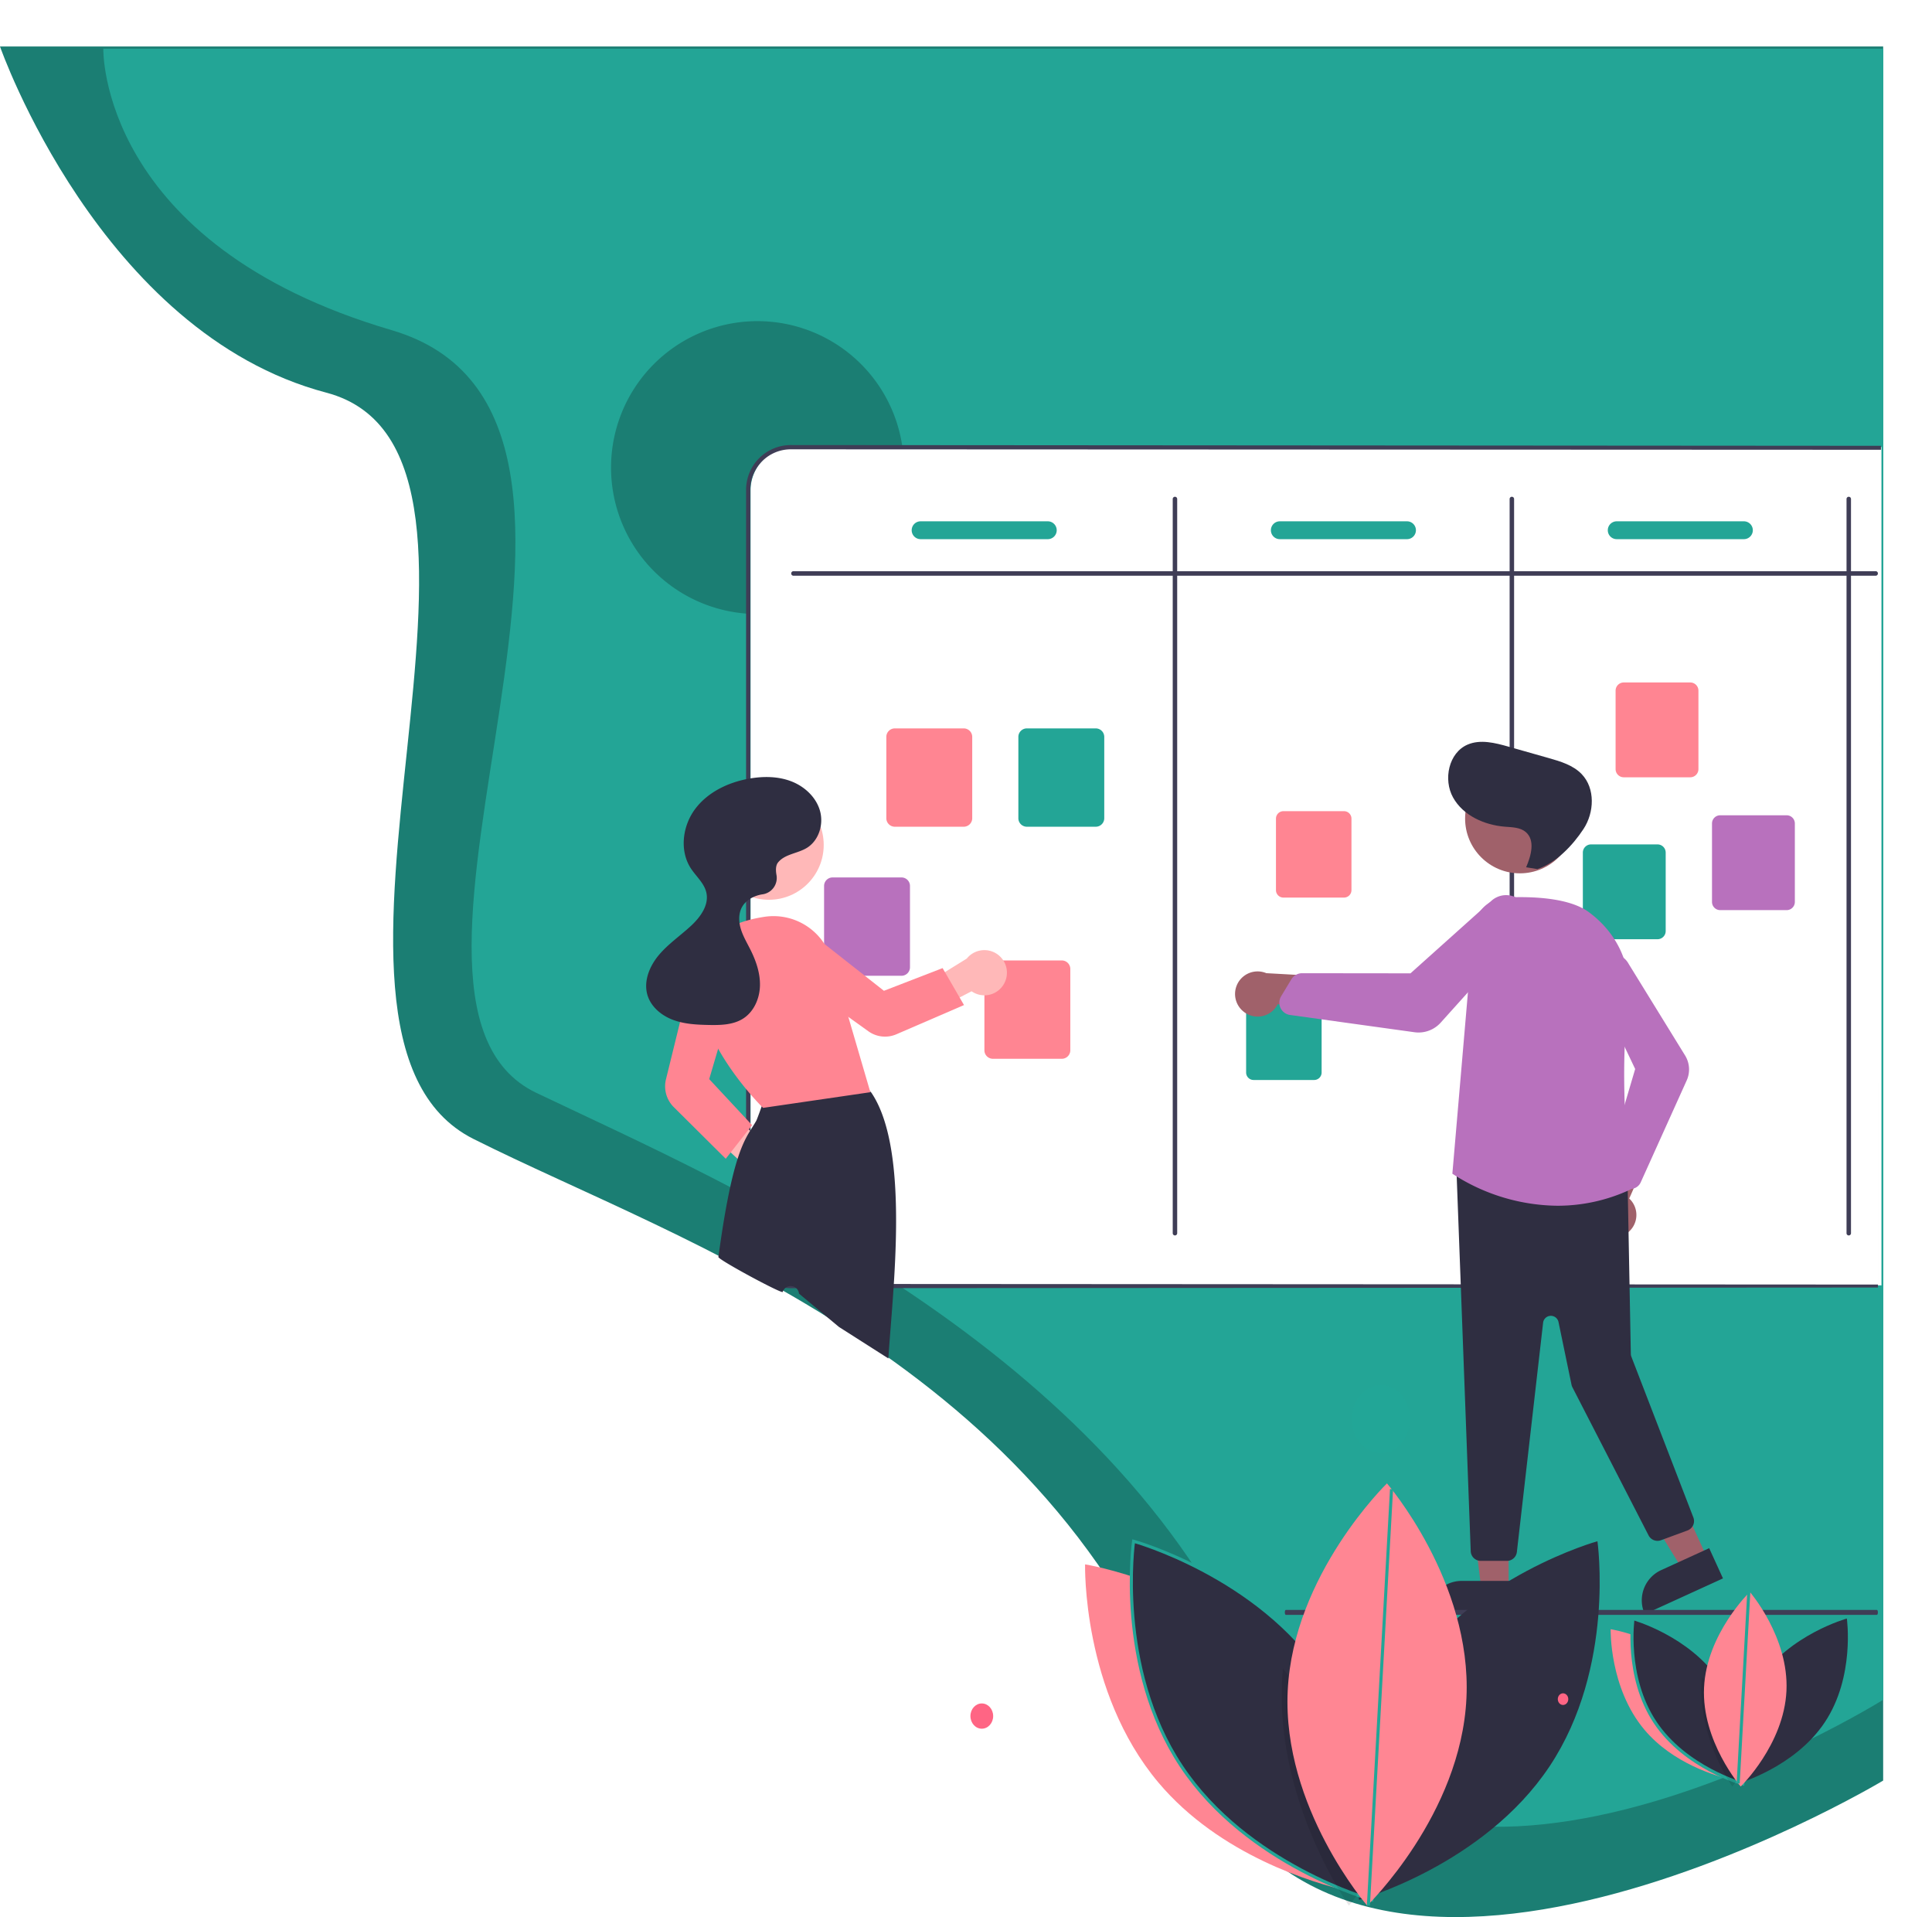 <svg xmlns="http://www.w3.org/2000/svg" xmlns:xlink="http://www.w3.org/1999/xlink" width="1249.371" height="1239.42" viewBox="0 0 1249.371 1239.42">
  <defs>
    <filter id="Tracé_179" x="35.3" y="0" width="1214.071" height="1212.555" filterUnits="userSpaceOnUse">
      <feOffset dy="1" input="SourceAlpha"/>
      <feGaussianBlur stdDeviation="10.5" result="blur"/>
      <feFlood flood-opacity="0.161"/>
      <feComposite operator="in" in2="blur"/>
      <feComposite in="SourceGraphic"/>
    </filter>
  </defs>
  <g id="illustrationHome_V3" transform="translate(-703.615 30.013)">
    <path id="Tracé_178" data-name="Tracé 178" d="M-1637.385,5064.044s64.552,185.147,210.984,223.792-38.709,415.286,95.172,482.487,372.242,142.822,462.019,386.864,449.616,27.97,449.616,27.97V5064.044Z" transform="translate(2341 -5064)" fill="#1b7e73"/>
    <g transform="matrix(1, 0, 0, 1, 703.61, -30.01)" filter="url(#Tracé_179)">
      <path id="Tracé_179-2" data-name="Tracé 179" d="M-1651.582,5064.487s-3.021,126.317,186.413,181.937-34.1,432.272,93.651,493.134,369.374,163.792,463.862,375.779,407.142,16.539,407.142,16.539V5064.487Z" transform="translate(1718.39 -5033.99)" fill="#23a596"/>
    </g>
    <g id="undraw_Scrum_board_re_wk7v" transform="translate(982 178.613)">
      <path id="Tracé_225" data-name="Tracé 225" d="M28,0H731.3V542H28A28,28,0,0,1,0,514V28A28,28,0,0,1,28,0Z" transform="translate(207 80.387)" fill="#fff"/>
      <path id="Tracé_180" data-name="Tracé 180" d="M426.335,242.453H352.291A26.872,26.872,0,0,0,325.443,269.3v80.276c-.947-.057-1.893-.141-2.826-.254a94.673,94.673,0,1,1,103.294-109.7C426.066,240.56,426.208,241.507,426.335,242.453Z" transform="translate(-121.09 -161.495)" fill="#1b7e73"/>
      <path id="Tracé_181" data-name="Tracé 181" d="M1031.721,216.985l-704.976-.49A28.938,28.938,0,0,0,297.838,245.4V732.688a28.938,28.938,0,0,0,28.907,28.907l703.039-.424Zm-1.937,542.26-703.039-.4a26.177,26.177,0,0,1-26.154-26.154V245.4a26.177,26.177,0,0,1,26.154-26.154l704.976.3Z" transform="translate(-93.75 -137.384)" fill="#3f3d56"/>
      <path id="Tracé_182" data-name="Tracé 182" d="M1052.413,274.75H352a1.478,1.478,0,0,1,0-2.886h700.417a1.478,1.478,0,0,1,0,2.886Z" transform="translate(-117.571 -111.179)" fill="#3f3d56"/>
      <path id="Tracé_183" data-name="Tracé 183" d="M523.281,716.064a1.443,1.443,0,0,1-1.443-1.443V239.938a1.443,1.443,0,0,1,2.886,0V714.621a1.443,1.443,0,0,1-1.443,1.443Z" transform="translate(-41.851 -125.955)" fill="#3f3d56"/>
      <path id="Tracé_184" data-name="Tracé 184" d="M674.281,716.064a1.443,1.443,0,0,1-1.443-1.443V239.938a1.443,1.443,0,0,1,2.886,0V714.621A1.443,1.443,0,0,1,674.281,716.064Z" transform="translate(25.013 -125.955)" fill="#3f3d56"/>
      <path id="Tracé_185" data-name="Tracé 185" d="M825.281,716.064a1.443,1.443,0,0,1-1.443-1.443V239.938a1.443,1.443,0,0,1,2.886,0V714.621A1.443,1.443,0,0,1,825.281,716.064Z" transform="translate(91.876 -125.955)" fill="#3f3d56"/>
      <path id="Tracé_186" data-name="Tracé 186" d="M434.772,388.536H390.2a5.5,5.5,0,0,1-5.489-5.489V330.452a5.5,5.5,0,0,1,5.489-5.489h44.569a5.5,5.5,0,0,1,5.489,5.489v52.595a5.5,5.5,0,0,1-5.489,5.489Z" transform="translate(-89.931 -62.667)" fill="#ff8592"/>
      <path id="Tracé_187" data-name="Tracé 187" d="M486.772,511.536H442.2a5.5,5.5,0,0,1-5.489-5.489V453.452a5.5,5.5,0,0,1,5.489-5.489h44.569a5.5,5.5,0,0,1,5.489,5.489v52.595A5.5,5.5,0,0,1,486.772,511.536Z" transform="translate(-78.505 -35.638)" fill="#ff8592"/>
      <path id="Tracé_188" data-name="Tracé 188" d="M598.71,406.837H559.538a4.829,4.829,0,0,1-4.824-4.824V355.787a4.83,4.83,0,0,1,4.824-4.824H598.71a4.83,4.83,0,0,1,4.824,4.824v46.226A4.83,4.83,0,0,1,598.71,406.837Z" transform="translate(-7.967 -35.154)" fill="#ff8592"/>
      <path id="Tracé_189" data-name="Tracé 189" d="M755.992,365.275H713.008a5.3,5.3,0,0,1-5.294-5.294V309.257a5.3,5.3,0,0,1,5.294-5.294h42.984a5.3,5.3,0,0,1,5.294,5.294v50.725A5.3,5.3,0,0,1,755.992,365.275Z" transform="translate(58.66 -71.366)" fill="#ff8592"/>
      <path id="Tracé_193" data-name="Tracé 193" d="M808.992,438.275H766.008a5.3,5.3,0,0,1-5.294-5.294V382.257a5.3,5.3,0,0,1,5.294-5.294h42.984a5.3,5.3,0,0,1,5.294,5.294v50.725A5.3,5.3,0,0,1,808.992,438.275Z" transform="translate(68.008 -58.491)" fill="#b871bd"/>
      <path id="Tracé_194" data-name="Tracé 194" d="M737.992,454.275H695.008a5.3,5.3,0,0,1-5.294-5.294V398.257a5.3,5.3,0,0,1,5.294-5.294h42.985a5.3,5.3,0,0,1,5.294,5.294v50.725A5.3,5.3,0,0,1,737.992,454.275Z" transform="translate(55.485 -55.669)" fill="#23a596"/>
      <path id="Tracé_195" data-name="Tracé 195" d="M580.71,516.837H541.538a4.83,4.83,0,0,1-4.824-4.824V465.787a4.83,4.83,0,0,1,4.824-4.824H580.71a4.83,4.83,0,0,1,4.824,4.824v46.226a4.83,4.83,0,0,1-4.824,4.824Z" transform="translate(-9.264 -27.23)" fill="#23a596"/>
      <path id="Tracé_196" data-name="Tracé 196" d="M401.772,467.536H357.2a5.5,5.5,0,0,1-5.489-5.489V409.452a5.5,5.5,0,0,1,5.489-5.489h44.569a5.5,5.5,0,0,1,5.489,5.489v52.595a5.5,5.5,0,0,1-5.489,5.489Z" transform="translate(-97.183 -45.307)" fill="#b871bd"/>
      <path id="Tracé_197" data-name="Tracé 197" d="M504.772,388.536H460.2a5.5,5.5,0,0,1-5.489-5.489V330.452a5.5,5.5,0,0,1,5.489-5.489h44.569a5.5,5.5,0,0,1,5.489,5.489v52.595a5.5,5.5,0,0,1-5.489,5.489Z" transform="translate(-74.55 -62.667)" fill="#23a596"/>
      <path id="Tracé_198" data-name="Tracé 198" d="M492.849,261.038h-82.24a5.771,5.771,0,0,1,0-11.542h82.24a5.771,5.771,0,1,1,0,11.542Z" transform="translate(-93.659 -121.084)" fill="#23a596"/>
      <path id="Tracé_199" data-name="Tracé 199" d="M653.849,261.038h-82.24a5.771,5.771,0,0,1,0-11.542h82.24a5.771,5.771,0,1,1,0,11.542Z" transform="translate(-22.368 -121.084)" fill="#23a596"/>
      <path id="Tracé_200" data-name="Tracé 200" d="M804.849,261.038h-82.24a5.771,5.771,0,1,1,0-11.542h82.24a5.771,5.771,0,1,1,0,11.542Z" transform="translate(44.496 -121.084)" fill="#23a596"/>
      <path id="Tracé_202" data-name="Tracé 202" d="M353.374,568.112a14.508,14.508,0,0,1-12.552-18.367l-36.983-34.427,19.554-4.961,36.367,29.5a14.587,14.587,0,0,1-6.385,28.259Z" transform="translate(-138.383 -5.574)" fill="#ffb8b8"/>
      <path id="Tracé_207" data-name="Tracé 207" d="M409.818,659.431,384,637.906a5.407,5.407,0,0,0-10.563-1.031c-1.784.611-41.915-21.034-41.561-22.664,9.195-67.765,17.22-76.031,23.13-85.786.489-.807.939-1.55,1.343-2.252.507-.878,3.625-9.587,5.6-15.242a6.911,6.911,0,0,1,3.513-4.3c24.832-12.7,53.885-3.909,62.2-.912a6.755,6.755,0,0,1,3.374,2.619c24.938,37.616,13.463,128.06,10.757,171.473Z" transform="translate(-145.689 -10.176)" fill="#2f2e41"/>
      <circle id="Ellipse_35" data-name="Ellipse 35" cx="35.437" cy="35.437" r="35.437" transform="translate(183.414 302.216)" fill="#ffb8b8"/>
      <path id="Tracé_208" data-name="Tracé 208" d="M351.251,550.38l-.255-.247c-.478-.462-47.693-46.718-41.582-89.489,2.613-18.294,17.415-29.983,42.8-33.806A39.15,39.15,0,0,1,395.5,454.427l25.1,85.824Z" transform="translate(-136.155 -42.745)" fill="#ff8592"/>
      <path id="Tracé_209" data-name="Tracé 209" d="M333.525,574.707l-33.644-33.431a18.954,18.954,0,0,1-5.021-17.879l16.287-66.252a14.94,14.94,0,1,1,28.84,7.782l-17.147,58.284,27.728,29.775Z" transform="translate(-142.595 -34.172)" fill="#ff8592"/>
      <path id="Tracé_210" data-name="Tracé 210" d="M466.941,462.439a14.508,14.508,0,0,1-21.474,5.813L400.553,491.53l1.985-19.775,39.817-24.641a14.587,14.587,0,0,1,24.586,15.325Z" transform="translate(-95.557 -35.999)" fill="#ffb8b8"/>
      <path id="Tracé_211" data-name="Tracé 211" d="M466.247,481.592l-43.784,18.92a18.481,18.481,0,0,1-18-1.931l-55.676-39.892A14.94,14.94,0,1,1,366.727,434.8l47.74,37.574L452.413,457.7Z" transform="translate(-121.242 -40.432)" fill="#ff8592"/>
      <path id="Tracé_212" data-name="Tracé 212" d="M371.083,419.351c4.372-5.477,12.539-5.772,18.544-9.385,7.866-4.733,11.118-15.309,8.583-24.132s-10.01-15.7-18.581-18.988-18.106-3.329-27.148-1.74c-13.462,2.367-26.715,8.65-34.925,19.577s-10.3,26.931-2.859,38.4c3.42,5.27,8.7,9.619,10.064,15.751,1.792,8.05-3.854,15.814-9.9,21.42-6.892,6.386-14.8,11.735-20.837,18.934s-10.064,17.034-7.309,26.017c2.309,7.526,9.026,13.071,16.392,15.848s15.389,3.178,23.26,3.332c7.643.15,15.761-.036,22.2-4.157,6.893-4.412,10.573-12.781,10.845-20.96s-2.461-16.192-6.124-23.51c-2.183-4.362-4.722-8.588-6.173-13.245s-1.7-9.941.621-14.23c2.442-4.508,7.383-7.227,12.414-8.216.261-.051.538-.1.827-.138a10.675,10.675,0,0,0,9.138-12.448C369.538,424.284,369.587,421.226,371.083,419.351Z" transform="translate(-146.358 -70.344)" fill="#2f2e41"/>
      <path id="Tracé_213" data-name="Tracé 213" d="M491.24,588.239H473.551l-8.414-68.227h26.106Z" transform="translate(205.965 230.265)" fill="#a0616a"/>
      <path id="Tracé_214" data-name="Tracé 214" d="M468.8,563.8h34.114v21.479H447.325A21.479,21.479,0,0,1,468.8,563.8Z" transform="translate(198.078 249.653)" fill="#2f2e41"/>
      <path id="Tracé_215" data-name="Tracé 215" d="M588.172,572.46l-16.089,7.348-36-58.562L559.826,510.4Z" transform="translate(237.379 226.009)" fill="#a0616a"/>
      <path id="Tracé_216" data-name="Tracé 216" d="M21.479,0H55.592V21.479H0A21.479,21.479,0,0,1,21.479,0Z" transform="translate(776.327 815.398) rotate(-24.548)" fill="#2f2e41"/>
      <path id="Tracé_217" data-name="Tracé 217" d="M732.835,589.65a14.508,14.508,0,0,0,1.156-22.217l20.793-47.18-26.416,4.477-15.7,44.116a14.587,14.587,0,0,0,20.163,20.8Z" transform="translate(41.203 -1.191)" fill="#a0616a"/>
      <path id="Tracé_218" data-name="Tracé 218" d="M681.616,794.836h-16.9a6.517,6.517,0,0,1-6.476-6.022l-9.215-246.083a6.492,6.492,0,0,1,7.106-6.932l97.728,10.379a6.5,6.5,0,0,1,5.861,6.339l2.048,108.55a5.035,5.035,0,0,0,.337,1.722L802.2,766.746a6.491,6.491,0,0,1-3.813,8.427l-17.124,6.309a6.494,6.494,0,0,1-8.018-3.122L723.995,682.6a6.45,6.45,0,0,1-.583-1.648L715,640.421a5.05,5.05,0,0,0-9.961.451l-16.97,148.21a6.491,6.491,0,0,1-6.451,5.754Z" transform="translate(14.462 5.679)" fill="#2f2e41"/>
      <circle id="Ellipse_36" data-name="Ellipse 36" cx="35.437" cy="35.437" r="35.437" transform="translate(669.055 285.124)" fill="#a0616a"/>
      <path id="Tracé_219" data-name="Tracé 219" d="M715.146,617.422a126.483,126.483,0,0,1-67.628-20.485l-.345-.238.036-.418,13.555-157.866a22.249,22.249,0,0,1,21.063-20.288c17.568-.807,41.165.211,53.8,9.618,19.089,14.218,28.29,35.628,25.243,58.74-6.32,47.928.839,112.581,1.676,119.8l.061.52-.476.218A111.479,111.479,0,0,1,715.146,617.422Z" transform="translate(13.648 -46.511)" fill="#b871bd"/>
      <path id="Tracé_220" data-name="Tracé 220" d="M734.729,595.361a7.224,7.224,0,0,1-5.31-2.34l-7.752-8.457a7.252,7.252,0,0,1-1.6-6.918l17.675-59.824-26.894-56.477a12.71,12.71,0,0,1,22.666-11.49l36.5,59.216a17.243,17.243,0,0,1,1.039,16.157l-29.736,65.886a7.2,7.2,0,0,1-5.434,4.155A7.289,7.289,0,0,1,734.729,595.361Z" transform="translate(41.298 -35.324)" fill="#b871bd"/>
      <path id="Tracé_221" data-name="Tracé 221" d="M555.728,477.535a14.509,14.509,0,0,0,21.64-5.162L628.5,479l-11.75-24.078L570,452.32a14.587,14.587,0,0,0-14.267,25.215Z" transform="translate(-29.483 -31.775)" fill="#a0616a"/>
      <path id="Tracé_222" data-name="Tracé 222" d="M659.637,505.812a19.372,19.372,0,0,1-2.661-.184l-80.439-11.156a8,8,0,0,1-6.133-4.489,8.157,8.157,0,0,1-.459-1.2h0a8.027,8.027,0,0,1,.83-6.394l6.656-11.036a8.057,8.057,0,0,1,6.862-3.875h.011l70.115.08,52.365-46.916A14.19,14.19,0,0,1,726.233,441.3l-52.251,58.114a19.282,19.282,0,0,1-14.344,6.4Z" transform="translate(-20.691 -46.902)" fill="#b871bd"/>
      <path id="Tracé_223" data-name="Tracé 223" d="M695.706,429.415c3.238-7.495,5.979-17.476-.233-22.775-3.6-3.074-8.792-3.08-13.513-3.462-13.3-1.077-26.988-7.2-33.489-18.848s-2.87-28.978,9.393-34.235c8.266-3.544,17.743-1.13,26.4,1.324l25.979,7.367c7.719,2.189,15.824,4.6,21.381,10.39,8.863,9.23,8.2,24.833,1.161,35.519S715.141,426.526,703,430.583Z" transform="translate(12.815 -77.329)" fill="#2f2e41"/>
      <path id="Tracé_224" data-name="Tracé 224" d="M572.079,740.294h-382.3c-.341,0-.617-.71-.617-1.585s.276-1.585.617-1.585h382.3c.341,0,.617.71.617,1.585S572.42,740.294,572.079,740.294Z" transform="translate(363.304 95.105)" fill="#3f3d56"/>
    </g>
    <g id="Français" transform="translate(1314.291 545.885)">
      <g id="Homepage" transform="translate(16.874 25.439)">
        <g id="undraw_coolness_dtmq">
          <path id="Path" d="M108.361,205.392c-42.562,64.02-30.9,145.446-30.9,145.446s80.668-22.372,123.229-86.392S231.591,119,231.591,119,150.923,141.372,108.361,205.392Z" transform="translate(173.878 276.099)" fill="#2f2e41"/>
          <path id="Path-2" data-name="Path" d="M208.476,336.142s-1.032-.162-2.932-.541c-1.516-.3-3.6-.736-6.15-1.33C176.618,328.982,116.065,311.1,76.476,264.1,26.926,205.235,29.013,123,29.013,123s75.763,12.125,125.686,64.983q3.245,3.407,6.315,7.063c43.114,51.214,47.134,120.124,47.452,137.159C208.509,334.758,208.476,336.142,208.476,336.142Z" transform="translate(45.129 287.057)" fill="#ff8693"/>
          <path id="Path-3" data-name="Path" d="M161.691,205.392c42.562,64.02,30.9,145.446,30.9,145.446s-80.668-22.372-123.229-86.392S38.461,119,38.461,119,119.129,141.372,161.691,205.392Z" transform="translate(67.044 276.099)" fill="#2f2e41" stroke="#22a697" stroke-width="2" fill-rule="evenodd"/>
          <path id="Path-4" data-name="Path" d="M111.611,287.722c-1,1.353-1.874,2.509-2.6,3.455-1.6,2.058-2.509,3.136-2.509,3.136s-1.1-1.563-2.958-4.489c-10.183-16-42.937-72.888-40.409-138.6q.205-5.166.674-10.222,2.885,3.466,5.614,7.185C107.755,200.287,111.328,270.391,111.611,287.722Z" transform="translate(138.267 336.365)" opacity="0.1"/>
          <path id="Path-5" data-name="Path" d="M179.756,247.79c-3.531,75.379-64.19,134.182-64.19,134.182s-54.934-63.411-51.4-138.79S128.354,109,128.354,109,183.287,172.411,179.756,247.79Z" transform="translate(141.006 248.706)" fill="#ff8693"/>
          <ellipse id="Oval" cx="7.352" cy="8.169" rx="7.352" ry="8.169" transform="translate(0 499.967)" fill="#ff6584"/>
          <ellipse id="Oval-2" data-name="Oval" cx="18.79" cy="22.057" rx="18.79" ry="22.057" transform="translate(246.716 294.098)" fill="#22a697"/>
          <path id="Path-6" data-name="Path" d="M78,379.232,92.957,110" transform="translate(179.357 251.445)" fill="none" stroke="#22a697" stroke-width="2" fill-rule="evenodd"/>
        </g>
      </g>
    </g>
    <g id="Français-2" data-name="Français" transform="translate(1694.126 650.304)">
      <g id="Homepage-2" data-name="Homepage" transform="translate(16.874 319.537)">
        <g id="undraw_coolness_dtmq-2" data-name="undraw_coolness_dtmq">
          <path id="Path-7" data-name="Path" d="M90.918,158.826c-19.62,29.513-14.244,67.049-14.244,67.049s37.187-10.313,56.808-39.826S147.726,119,147.726,119,110.539,129.313,90.918,158.826Z" transform="translate(39.191 -72.439)" fill="#2f2e41"/>
          <path id="Path-8" data-name="Path" d="M111.737,221.257s-.476-.075-1.352-.249c-.7-.14-1.66-.339-2.835-.613-10.5-2.438-38.414-10.68-56.664-32.35C28.044,160.91,29.006,123,29.006,123s34.926,5.589,57.94,29.957q1.5,1.571,2.911,3.256c19.875,23.609,21.728,55.376,21.875,63.229C111.752,220.618,111.737,221.257,111.737,221.257Z" transform="translate(5.173 -69.544)" fill="#ff8693"/>
          <path id="Path-9" data-name="Path" d="M94.481,158.826c19.62,29.513,14.244,67.049,14.244,67.049s-37.187-10.313-56.808-39.826S37.674,119,37.674,119,74.861,129.313,94.481,158.826Z" transform="translate(10.963 -72.439)" fill="#2f2e41" stroke="#22a697" stroke-width="2" fill-rule="evenodd"/>
          <path id="Path-10" data-name="Path" d="M85.409,208.637c-.459.624-.864,1.157-1.2,1.593-.738.949-1.157,1.446-1.157,1.446s-.509-.72-1.364-2.07C77,202.231,61.9,176.006,63.064,145.712q.095-2.382.311-4.712,1.33,1.6,2.588,3.312C83.632,168.331,85.279,200.648,85.409,208.637Z" transform="translate(29.782 -56.516)" opacity="0.1"/>
          <path id="Path-11" data-name="Path" d="M117.362,172.981c-1.628,34.749-29.591,61.857-29.591,61.857s-25.324-29.232-23.7-63.981S93.666,109,93.666,109,118.99,138.232,117.362,172.981Z" transform="translate(30.506 -79.677)" fill="#ff8693"/>
          <ellipse id="Oval-3" data-name="Oval" cx="3.389" cy="3.766" rx="3.389" ry="3.766" transform="translate(0 94.904)" fill="#ff6584"/>
          <path id="Path-12" data-name="Path" d="M78,234.113,84.9,110" transform="translate(38.639 -80.954)" fill="none" stroke="#22a697" stroke-width="2" fill-rule="evenodd"/>
        </g>
      </g>
    </g>
  </g>
</svg>
